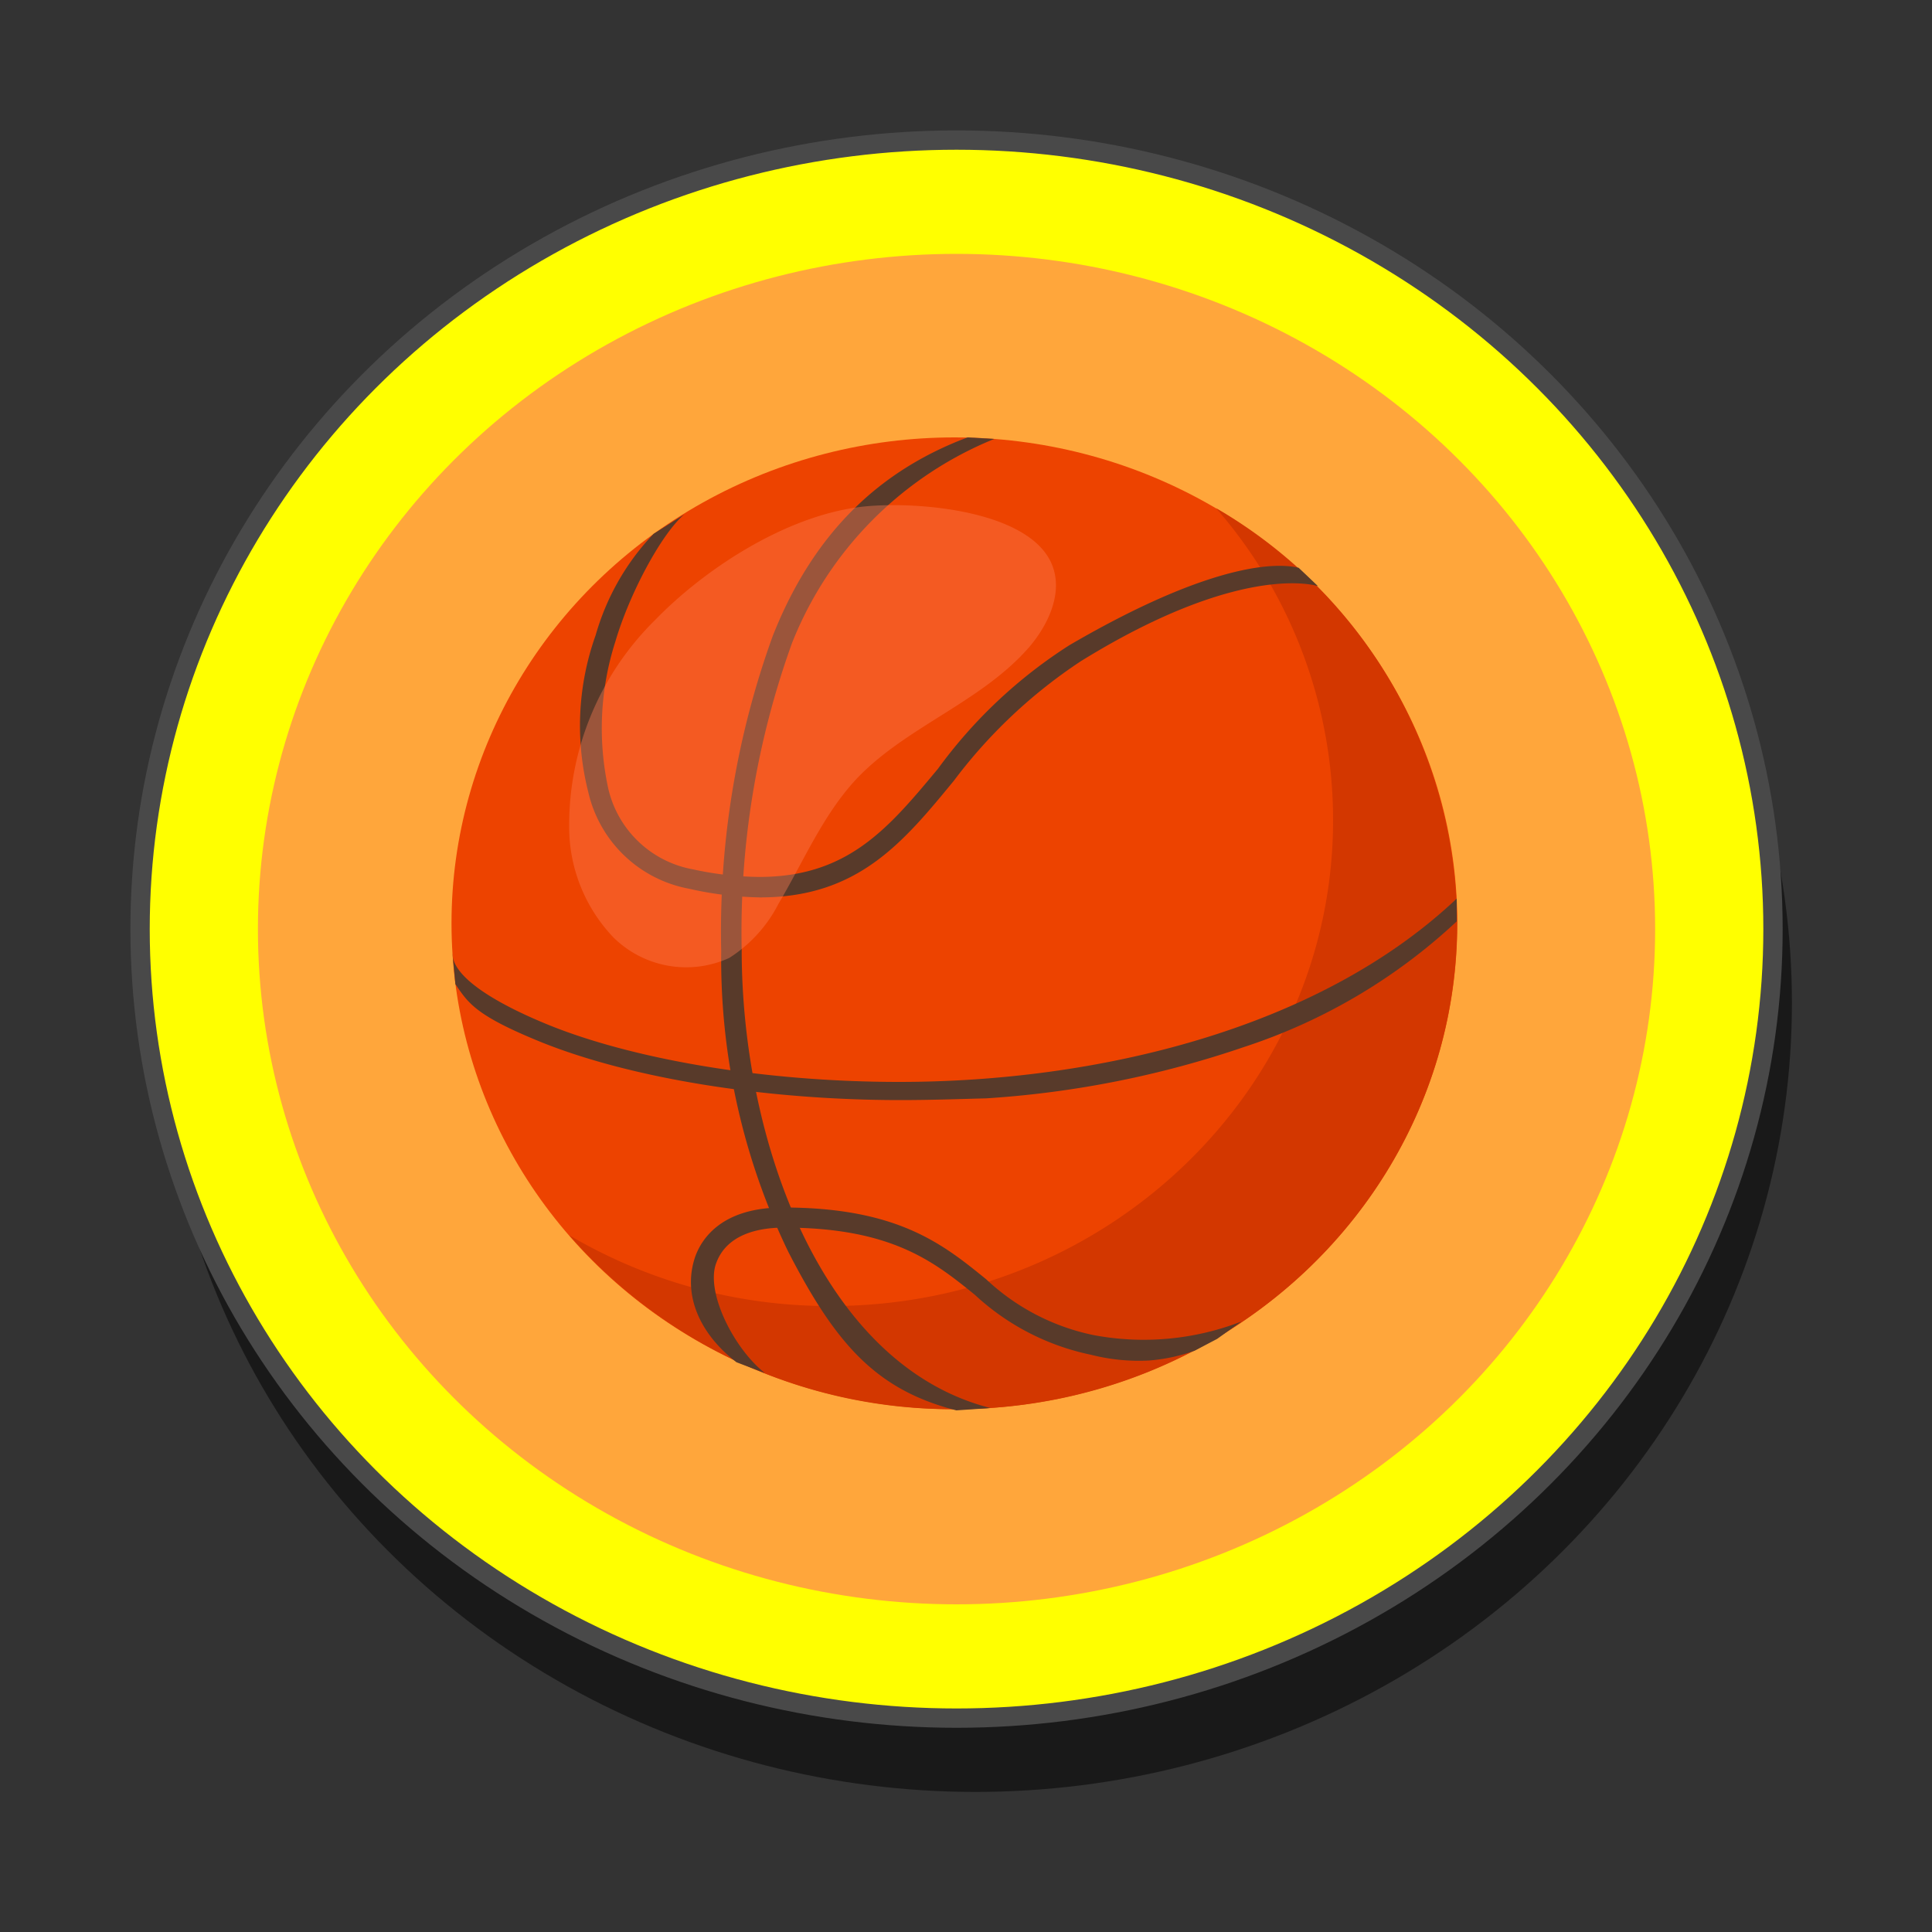 <svg id="Layer_1" data-name="Layer 1" xmlns="http://www.w3.org/2000/svg" viewBox="0 0 100 100"><rect x="0" y="0" width="100" height="100" fill="#333333" stroke="none"/><defs><style>.cls-1{opacity:0.5;}.cls-2{fill:#ff0;stroke:#494949;stroke-miterlimit:10;}.cls-3{fill:#ffa63b;}.cls-4{fill:#ed4300;}.cls-5{fill:#d33700;}.cls-6{fill:#583a2a;}.cls-7{opacity:0.4;}.cls-8{fill:#ff7d55;}</style></defs><g id="Ball_Icon" data-name="Ball Icon"><ellipse class="cls-1" cx="50.49" cy="51.91" rx="42.26" ry="40.84"/><ellipse class="cls-2" cx="49.51" cy="48.09" rx="42.26" ry="40.84"/><ellipse class="cls-3" cx="49.51" cy="48.09" rx="36.16" ry="34.95"/><ellipse class="cls-4" cx="49.4" cy="47.79" rx="26.03" ry="25.15"/><path class="cls-5" d="M62.94,26.3A24.55,24.55,0,0,1,69,42.45C69,56.34,57.36,67.6,43,67.6a26.49,26.49,0,0,1-13.53-3.66,26.31,26.31,0,0,0,19.95,9c14.37,0,26-11.26,26-25.16A25,25,0,0,0,62.94,26.3Z"/><path class="cls-6" d="M49.5,73c-4.14-1.06-6.23-3.41-8.7-8.21a34.77,34.77,0,0,1-3.47-15.56A44.91,44.91,0,0,1,40,32.91c2.16-5.46,5.64-8.6,10.08-10.27l1.38.08A18.93,18.93,0,0,0,41,33.27a44,44,0,0,0-2.61,15.91c0,9.76,4.1,21.47,12.88,23.7Z"/><path class="cls-6" d="M46.6,56.94c-6.91,0-13.87-1.1-18.59-3-3.37-1.37-3.76-2-4.44-3l-.15-1.59c0,1.19,2.12,2.54,5,3.71,4.2,1.7,10.88,2.94,18.13,2.94,10.09,0,21.63-2.66,28.85-9.49l0,1.18a29.54,29.54,0,0,1-11,6.5,51.31,51.31,0,0,1-13.35,2.66C49.59,56.89,48.09,56.94,46.6,56.94Z"/><path class="cls-6" d="M39.34,46.45A17.81,17.81,0,0,1,35.66,46a6.58,6.58,0,0,1-5.21-5,13.94,13.94,0,0,1,.38-8.12,12.6,12.6,0,0,1,3-5.25l1.58-1c-1.17,1-2.83,4.09-3.56,6.58a14.7,14.7,0,0,0-.37,7.59A5.51,5.51,0,0,0,35.88,45a16.59,16.59,0,0,0,3.42.39c4.6,0,6.7-2.54,9.25-5.6a25.14,25.14,0,0,1,6.81-6.4c8.44-4.92,11.47-4.08,11.86-4l1,.95s-3.86-1.32-12.27,3.88a26.39,26.39,0,0,0-6.57,6.18C46.73,43.63,44.39,46.45,39.34,46.45Z"/><path class="cls-6" d="M38.12,70.51C36.16,69,35.31,66.94,36,65c.35-.93,1.4-2.5,4.53-2.5h0c5.93,0,8.27,1.89,10.52,3.72a11.51,11.51,0,0,0,5.53,2.88,14,14,0,0,0,7.68-.7L63,69.3l-1.16.61a9,9,0,0,1-2.38.51,10,10,0,0,1-3-.3,12.57,12.57,0,0,1-6-3.1c-2.11-1.71-4.3-3.47-9.85-3.48h0c-1.87,0-3.1.63-3.54,1.84-.56,1.49.91,4.42,2.52,5.69Z"/><g class="cls-7"><path class="cls-8" d="M33.91,32.09a14.9,14.9,0,0,0-4.45,10.67,8.28,8.28,0,0,0,2.29,5.76,5.36,5.36,0,0,0,6,1.06,7.21,7.21,0,0,0,2.55-2.81c1.29-2.18,2.28-4.56,4-6.42,2.57-2.74,6.51-4,9-6.89,1-1.19,1.74-2.83,1.14-4.26-1.21-2.87-7.33-3.3-10-2.95C40.6,26.76,36.48,29.44,33.91,32.09Z"/></g></g></svg>